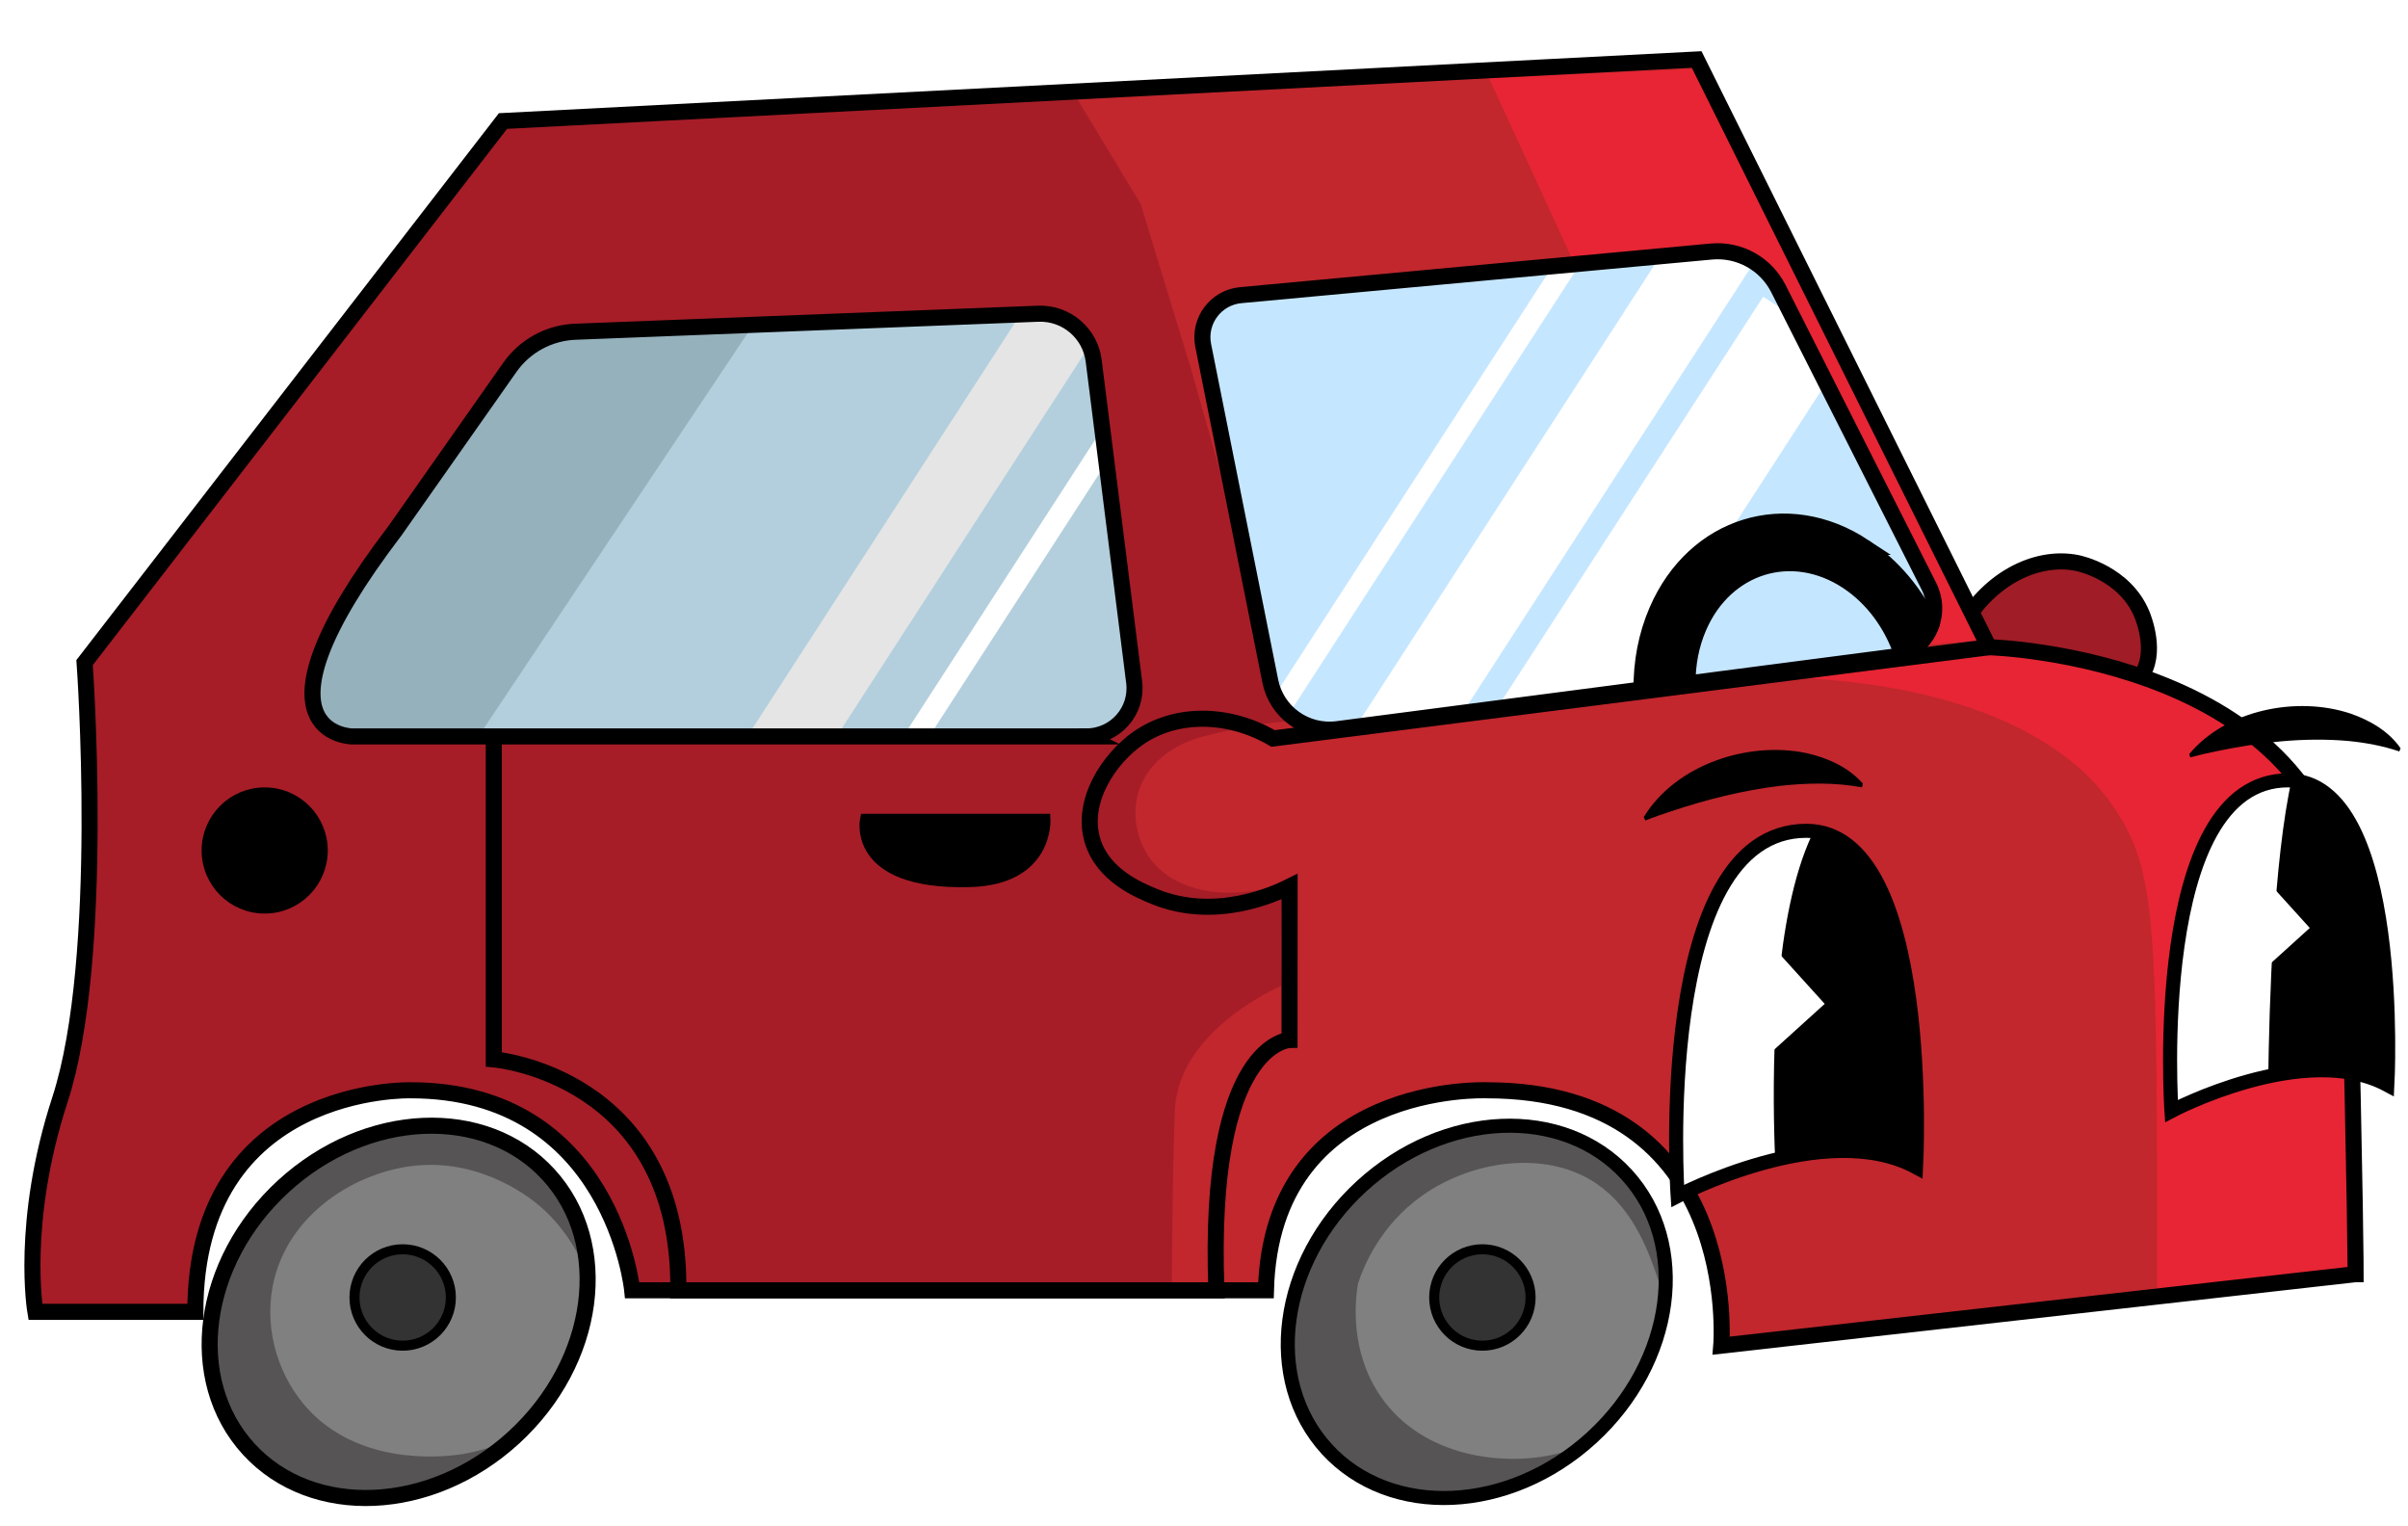 <?xml version="1.0" encoding="UTF-8"?><svg id="Layer_2" xmlns="http://www.w3.org/2000/svg" xmlns:xlink="http://www.w3.org/1999/xlink" viewBox="0 0 1199.07 759.95"><defs><style>.cls-1,.cls-2,.cls-3,.cls-4,.cls-5,.cls-6,.cls-7,.cls-8,.cls-9,.cls-10,.cls-11,.cls-12,.cls-13,.cls-14,.cls-15,.cls-16{stroke-miterlimit:10;}.cls-1,.cls-2,.cls-4,.cls-7,.cls-8,.cls-10,.cls-11,.cls-12,.cls-13,.cls-14,.cls-16{stroke:#000;}.cls-1,.cls-12{stroke-width:5px;}.cls-2,.cls-3,.cls-4,.cls-5,.cls-6,.cls-7,.cls-8,.cls-9,.cls-10,.cls-15{stroke-width:8px;}.cls-2,.cls-17,.cls-16{fill:gray;}.cls-18,.cls-11{fill:#fff;}.cls-3{fill:#c5e6ff;}.cls-3,.cls-6,.cls-9,.cls-15{stroke:#c1272d;}.cls-4{fill:#a01c26;}.cls-5{fill:#565455;stroke:gray;}.cls-6{fill:#a61d27;}.cls-19{clip-path:url(#clippath-2);}.cls-20,.cls-7{fill:#c1272d;}.cls-8,.cls-13{fill:none;}.cls-21{clip-path:url(#clippath-1);}.cls-9{fill:#e72534;}.cls-22{clip-path:url(#clippath-4);}.cls-11,.cls-13,.cls-14,.cls-16{stroke-width:7px;}.cls-23{fill:#e5e5e5;}.cls-12{fill:#333;}.cls-24{clip-path:url(#clippath);}.cls-25{clip-path:url(#clippath-3);}.cls-26{fill:#95b1bc;}.cls-15{fill:#b3cfdd;}</style><clipPath id="clippath"><path class="cls-7" d="m1172.98,634.35s0-34.86-3.37-171.2c-3.36-136.3-179.23-140.93-179.23-140.93L844.85,29.62,250.46,60.26,42.12,329.88s10.73,147.06-12.25,217.53c-19.98,61.25-12.26,105.7-12.26,105.7h79.66c0-113.36,107.24-110.3,107.24-110.3,100.34,0,110.3,99.58,110.3,99.58h315.57c2.79-104.17,109.97-99.58,109.97-99.58,127.48,0,116.75,127.15,116.75,127.15l315.88-35.61Zm-632.03-267.71H175.4s-56.52-.48,21.45-102.64l57.02-81.1c7.51-10.68,19.57-17.24,32.6-17.74l230.51-8.97c13.89-.54,25.88,9.63,27.62,23.42l20.16,160.03c1.81,14.33-9.37,27-23.81,27Zm299.38-26.34l-22.91,2.99-151.53,19.73c-15.68,2.04-30.26-8.41-33.35-23.92l-33.4-167.09c-2.45-12.24,6.25-23.9,18.67-25.06l234.35-21.72c13.87-1.28,27.1,6.04,33.39,18.46l74.97,148.23c3.29,6.51,3.36,13.59,1.01,19.69-2.45,6.4-7.55,11.72-14.36,14.19-1.65.6-3.4,1.03-5.24,1.27l-101.6,13.23Z"/></clipPath><clipPath id="clippath-1"><ellipse class="cls-2" cx="198.51" cy="653.11" rx="101.21" ry="84.87" transform="translate(-388.96 305.5) rotate(-42.48)"/></clipPath><clipPath id="clippath-2"><ellipse class="cls-16" cx="735.35" cy="653.11" rx="101.21" ry="84.87" transform="translate(-248.04 668.05) rotate(-42.48)"/></clipPath><clipPath id="clippath-3"><path class="cls-11" d="m954.12,581.11s9.04-167.49-54.64-167.49c-76.6,0-64.1,181.79-64.1,181.79,0,0,73.29-38.81,118.74-14.3Z"/></clipPath><clipPath id="clippath-4"><path class="cls-11" d="m1188.81,540.18s8.19-151.68-49.48-151.68c-69.36,0-58.05,164.63-58.05,164.63,0,0,66.37-35.14,107.53-12.95Z"/></clipPath></defs><path class="cls-4" d="m976.08,313.53c12.93-24.34,36.99-37.47,58.24-33.24,1.34.27,23.73,5.11,32.2,25.43.87,2.08,7.84,19.46-.48,31.07,0,0-3.89,5.43-34.98,14.88h0l-59.58-6.08,4.6-32.08Z"/><polygon class="cls-15" points="291.67 114.53 113.97 350.59 473.46 496.92 606.59 305.73 543.93 114.53 291.67 114.53"/><rect class="cls-23" x="447.65" y="96.7" width="37.31" height="317.52" transform="translate(213.63 -212.36) rotate(32.91)"/><rect class="cls-18" x="525.71" y="92.09" width="10.89" height="317.52" transform="translate(221.54 -248.34) rotate(32.91)"/><polygon class="cls-3" points="571.66 99.91 605.72 380.28 810.79 482.3 1001.61 349.79 858.73 83.38 571.66 99.91"/><polygon class="cls-26" points="390.95 137.87 217.27 398.07 113.97 407.65 128.42 275.74 190.72 169.53 272.42 110.3 390.95 137.87"/><rect class="cls-18" x="701.85" y="85.42" width="10.89" height="317.52" transform="translate(246.18 -345.11) rotate(32.91)"/><rect class="cls-18" x="760.48" y="77.12" width="40.93" height="317.52" transform="translate(253.49 -386.46) rotate(32.91)"/><rect class="cls-18" x="803.29" y="140.34" width="49.64" height="260.25" transform="translate(279.85 -406.53) rotate(32.91)"/><path class="cls-20" d="m1172.98,634.35s0-34.86-3.37-171.2c-3.36-136.3-179.23-140.93-179.23-140.93L844.85,29.62,250.46,60.26,42.12,329.88s10.73,147.06-12.25,217.53c-19.98,61.25-12.26,105.7-12.26,105.7h79.66c0-113.36,107.24-110.3,107.24-110.3,100.34,0,110.3,99.58,110.3,99.58h315.57c2.79-104.17,109.97-99.58,109.97-99.58,127.48,0,116.75,127.15,116.75,127.15l315.88-35.61Zm-632.03-267.71H175.4s-56.52-.48,21.45-102.64l57.02-81.1c7.51-10.68,19.57-17.24,32.6-17.74l230.51-8.97c13.89-.54,25.88,9.63,27.62,23.42l20.16,160.03c1.81,14.33-9.37,27-23.81,27Zm299.38-26.34l-22.91,2.99-151.53,19.73c-15.68,2.04-30.26-8.41-33.35-23.92l-33.4-167.09c-2.45-12.24,6.25-23.9,18.67-25.06l234.35-21.72c13.87-1.28,27.1,6.04,33.39,18.46l74.97,148.23c3.29,6.51,3.36,13.59,1.01,19.69-2.45,6.4-7.55,11.72-14.36,14.19-1.65.6-3.4,1.03-5.24,1.27l-101.6,13.23Z"/><g class="cls-24"><path class="cls-6" d="m571.66,99.91l-32.93-54.51-288.27,14.86-162.43,210.2-56.63,60.94L4.35,660.81l342.62-7.7h240.44s.13-61.17,1.6-99.98c1.47-38.81,53.12-59.85,53.12-59.85-.47-12.94-.51-26.58.02-40.85.23-6.27.57-12.4.99-18.38-28.34,11.65-56,6.81-67.4-9.19-5.1-7.16-8.16-18.25-5.14-28.95,5.25-18.59,25.59-24.37,28.63-25.18,21.47-5.71,47.01-9.08,49.02-7.45l-51.37-180.82-25.23-82.55Z"/><path class="cls-9" d="m817.42,343.29c172.55-15,219.8,43.4,231.09,59.81,21.4,31.1,21.75,54.11,21.58,242.86,0,9.19.02,10.07,0,14.81,45.62-6.81,63.63-8,109.25-14.81,0,0,14.71-198.41,15.73-206.76,1.02-8.35-75.42-89.41-75.42-89.41l-87.91-34.19-60.26,9.03-119.01,15.17"/><polygon class="cls-9" points="735.35 35.26 872.39 333.23 990.38 322.21 971.48 259.68 901.53 125.08 857.1 29.62 735.35 35.26"/></g><path class="cls-8" d="m1172.98,634.35s0-34.86-3.37-171.2c-3.36-136.3-179.23-140.93-179.23-140.93L844.85,29.62,250.46,60.26,42.12,329.88s10.73,147.06-12.25,217.53c-19.98,61.25-12.26,105.7-12.26,105.7h79.66c0-113.36,107.24-110.3,107.24-110.3,100.34,0,110.3,99.58,110.3,99.58h315.57c2.79-104.17,109.97-99.58,109.97-99.58,127.48,0,116.75,127.15,116.75,127.15l315.88-35.61Zm-632.03-267.71H175.4s-56.52-.48,21.45-102.64l57.02-81.1c7.51-10.68,19.57-17.24,32.6-17.74l230.51-8.97c13.89-.54,25.88,9.63,27.62,23.42l20.16,160.03c1.81,14.33-9.37,27-23.81,27Zm299.38-26.34l-22.91,2.99-151.53,19.73c-15.68,2.04-30.26-8.41-33.35-23.92l-33.4-167.09c-2.45-12.24,6.25-23.9,18.67-25.06l234.35-21.72c13.87-1.28,27.1,6.04,33.39,18.46l74.97,148.23c3.29,6.51,3.36,13.59,1.01,19.69-2.45,6.4-7.55,11.72-14.36,14.19-1.65.6-3.4,1.03-5.24,1.27l-101.6,13.23Z"/><ellipse class="cls-17" cx="198.51" cy="653.11" rx="101.21" ry="84.87" transform="translate(-388.96 305.5) rotate(-42.48)"/><g class="cls-21"><path class="cls-5" d="m300,654.64c-7.45.98-8.63-29.36-33.7-51.06-3.15-2.73-26.22-22.08-57.89-19.39-28.79,2.45-62.34,22.93-68.75,57.17-3.95,21.11,3.19,43.33,17.36,58.21,26.19,27.5,67.99,21.18,72.51,20.43,60.67-10.11,118.64-85.28,140.94-141.96,2.39-6.07,23.59-44.1,28.6-44.43,23-1.48-91.91,165.45-91.91,165.45,0,0-45.15,42.38-44.43,44.43.72,2.04-122.55,12.26-122.55,12.26,0,0-66.89-65.36-59.74-85.79,7.15-20.43,96.09-155.78,96.09-155.78l157.49,13.23c-6.45,15.42-14.93,38.68-20.73,67.99-6.58,33.3-6.52,58.35-13.28,59.23Z"/></g><ellipse class="cls-8" cx="198.51" cy="653.11" rx="101.21" ry="84.87" transform="translate(-388.96 305.5) rotate(-42.48)"/><ellipse class="cls-17" cx="735.35" cy="653.11" rx="101.21" ry="84.87" transform="translate(-248.04 668.05) rotate(-42.48)"/><g class="cls-19"><path class="cls-5" d="m837.19,666.89c-15.31-1.26-11.99-59.36-51.2-78.17-22.72-10.9-53.61-5.68-75.44,9.75-20.22,14.29-27.94,34-30.47,41.59-1.13,7.16-4.12,31.85,11.07,53.39,19.94,28.29,58.01,32.39,82.72,26.55,14.05-3.32,5.69-5.57,57.19-38.81,19.48-12.57,41.74-25.84,58.4-53.08,0,0,.01-.02.01-.02l-61.37,84.77-65.94,42.89-98.08-16.85-38.3-53.62-78.64-163.4,142.98-54.21c69.11,9.9,138.21,19.8,207.32,29.7-30.46,139.4-48.82,170.47-60.26,169.53Z"/></g><ellipse class="cls-13" cx="735.35" cy="653.11" rx="101.21" ry="84.87" transform="translate(-248.04 668.05) rotate(-42.48)"/><circle class="cls-12" cx="200.51" cy="645.96" r="24"/><circle class="cls-12" cx="738.16" cy="645.96" r="24"/><path class="cls-18" d="m954.12,581.11s9.04-167.49-54.64-167.49c-76.6,0-64.1,181.79-64.1,181.79,0,0,73.29-38.81,118.74-14.3Z"/><g class="cls-25"><path class="cls-14" d="m888.25,591.87s-17.36-229.79,66.38-200.17c83.74,29.62,55.15,228.26,55.15,228.26l-121.53-28.09Z"/></g><path class="cls-13" d="m954.12,581.11s9.04-167.49-54.64-167.49c-76.6,0-64.1,181.79-64.1,181.79,0,0,73.29-38.81,118.74-14.3Z"/><path class="cls-18" d="m1188.81,540.18s8.19-151.68-49.48-151.68c-69.36,0-58.05,164.63-58.05,164.63,0,0,66.37-35.14,107.53-12.95Z"/><g class="cls-22"><path class="cls-14" d="m1132.85,559.66s-1.56-245.81,38.81-193.02c16.72,21.86,23.41,122.98,23.41,122.98v63.5l-62.22,6.54Z"/></g><path class="cls-13" d="m1188.81,540.18s8.19-151.68-49.48-151.68c-69.36,0-58.05,164.63-58.05,164.63,0,0,66.37-35.14,107.53-12.95Z"/><polygon class="cls-18" points="879.54 467.66 908.62 499.78 878.11 527.41 879.54 467.66"/><polygon class="cls-18" points="1121.07 429.88 1150.16 461.99 1119.65 489.62 1121.07 429.88"/><path d="m818.51,406.78c15.93-26.04,51.75-37.93,80.92-31.86,10.52,2.36,20.91,6.92,28.19,15.2,0,0-.42,1.85-.42,1.85-13.58-2.49-27.47-2.21-41.14-.69-18.29,2.23-36.26,6.74-53.73,12.57-4.39,1.43-8.77,2.95-13.03,4.66l-.78-1.73h0Z"/><path d="m1090.12,375.43c18.42-22.1,53.68-29.05,80.38-20.16,9.56,3.34,18.94,8.71,24.87,17.25,0,0-.61,1.59-.61,1.59-8.32-2.82-16.99-4.4-25.71-5.24-21.94-1.89-44.03.69-65.53,5.17-4.32.88-8.65,1.85-12.87,3.01l-.52-1.62h0Z"/><path class="cls-8" d="m245.87,366.64v160.77s92.94,7.74,91.91,114.97h267.94c-4.74-123.57,36.4-124.6,36.4-124.6l.04-76.38c-7.15,3.56-36.98,17.43-67.44,4.89-7.56-3.11-25.37-10.44-30.64-27.57-6.07-19.73,8.05-40.89,22.47-51.06,18.67-13.18,45.07-13.06,67.4,0,118.81-15.15,237.62-30.3,356.43-45.45"/><path class="cls-10" d="m928.23,272.25c-38.36-25.34-84.51-11.16-103.08,31.66-5.39,12.42-7.87,25.9-7.73,39.38l22.91-2.99c-.09-9.64,1.7-19.25,5.55-28.13,13.35-30.79,46.52-40.97,74.09-22.76,12.85,8.49,22.22,21.64,27.2,36.39,6.81-2.47,11.91-7.79,14.36-14.19-7.46-15.88-18.78-29.76-33.3-39.36Z"/><path class="cls-1" d="m482.8,439.15c-59.36,1.52-52.02-31.5-52.02-31.5h89.81s2.04,30.48-37.79,31.5Z"/><circle class="cls-1" cx="131.8" cy="423.42" r="28.91"/></svg>